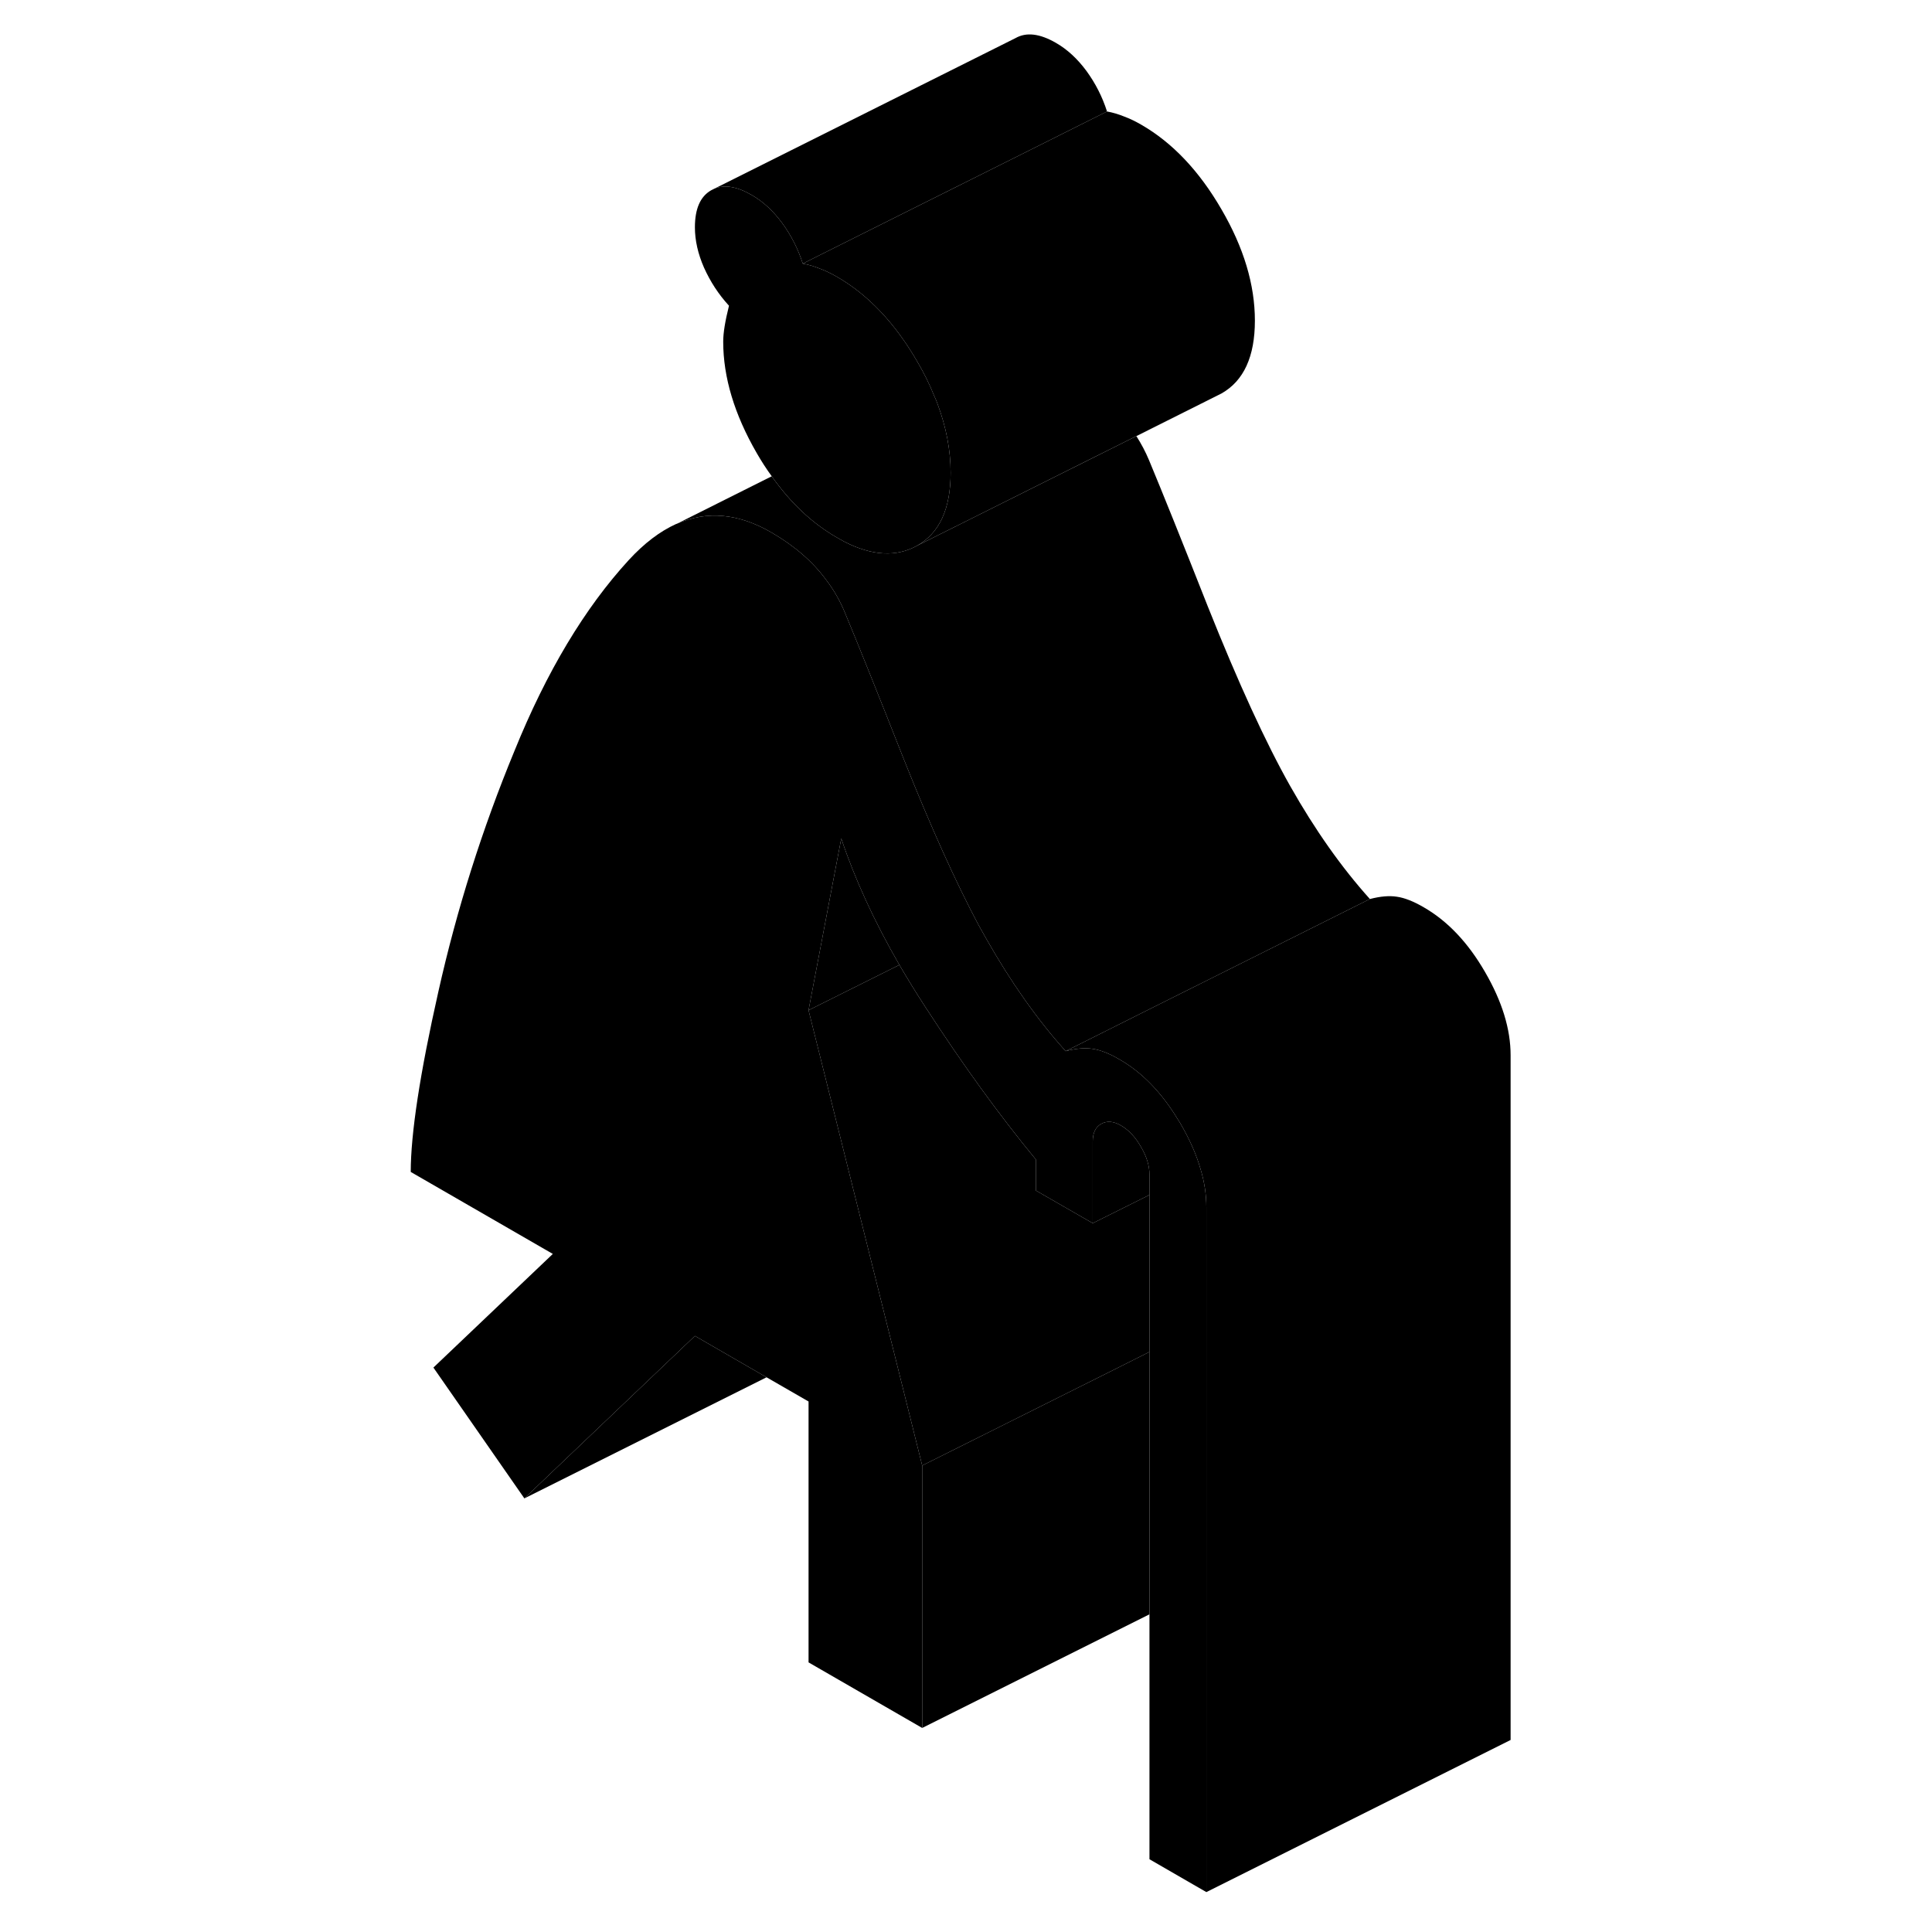 <svg width="48" height="48" viewBox="0 0 77 127" class="pr-icon-iso-duotone-secondary"
     xmlns="http://www.w3.org/2000/svg" stroke-width="1px" stroke-linecap="round" stroke-linejoin="round">
    <path d="M54.3 79.368V124.377L50.56 122.217V77.207C50.56 76.637 50.38 76.027 50 75.387C49.63 74.737 49.19 74.277 48.69 73.987C48.2 73.697 47.76 73.667 47.39 73.877C47.01 74.087 46.83 74.477 46.83 75.047V80.407L43.09 78.257V76.217C40.72 73.347 38.3 70.007 35.81 66.167C35.21 65.247 34.65 64.327 34.12 63.427C32.47 60.567 31.2 57.807 30.3 55.117L28.15 66.407L29.37 71.287L29.98 73.727L32.86 85.267L35.62 96.337V113.587L28.15 109.277V92.127L25.39 90.537L20.68 87.817L9.47 98.497L3.49 89.897L11.34 82.427L2 77.037C2 74.537 2.6 70.577 3.82 65.167C5.03 59.767 6.7 54.487 8.82 49.357C10.93 44.147 13.44 39.967 16.33 36.817C17.34 35.717 18.38 34.927 19.44 34.447L19.5 34.427C21.48 33.557 23.55 33.747 25.72 35.007C27.22 35.877 28.43 36.917 29.33 38.147C29.82 38.797 30.22 39.497 30.53 40.247C31.43 42.407 32.72 45.617 34.4 49.877C36.2 54.397 37.85 58.037 39.33 60.817C39.5 61.117 39.66 61.407 39.82 61.687C41.44 64.547 43.18 67.017 45.05 69.097C45.74 68.917 46.33 68.867 46.83 68.947C47.32 69.017 47.92 69.247 48.6 69.647C50.08 70.497 51.36 71.817 52.44 73.607C52.51 73.707 52.56 73.797 52.62 73.897C53.21 74.917 53.65 75.907 53.92 76.857C54.18 77.717 54.3 78.558 54.3 79.368Z" class="pr-icon-iso-duotone-primary-stroke" stroke-linejoin="round"/>
    <path d="M37.49 31.077C37.49 33.437 36.76 35.037 35.29 35.867C33.94 36.627 32.34 36.547 30.5 35.607C30.34 35.517 30.18 35.427 30.02 35.337C28.4 34.407 26.97 33.067 25.73 31.307C25.38 30.827 25.05 30.317 24.74 29.777C23.28 27.247 22.54 24.807 22.54 22.457C22.54 21.877 22.67 21.097 22.92 20.097C22.23 19.347 21.69 18.507 21.28 17.597C20.88 16.687 20.68 15.797 20.68 14.947C20.68 13.727 21.03 12.917 21.75 12.507L21.97 12.397C22.65 12.127 23.46 12.267 24.41 12.817C25.16 13.247 25.83 13.867 26.42 14.667C27.01 15.477 27.46 16.357 27.77 17.327C28.15 17.397 28.52 17.507 28.89 17.657C29.27 17.797 29.64 17.977 30.02 18.197C32.07 19.377 33.83 21.237 35.29 23.757C35.73 24.507 36.1 25.247 36.39 25.977C36.48 26.157 36.55 26.347 36.62 26.527C37.2 28.077 37.49 29.597 37.49 31.077Z" class="pr-icon-iso-duotone-primary-stroke" stroke-linejoin="round"/>
    <path d="M30.3 55.117L28.149 66.407L34.12 63.427C32.47 60.567 31.2 57.807 30.3 55.117Z" class="pr-icon-iso-duotone-primary-stroke" stroke-linejoin="round"/>
    <path d="M50.56 78.547V88.868L48.149 90.078L35.62 96.338L32.86 85.267L29.98 73.728L29.37 71.287L28.149 66.407L34.12 63.428C34.65 64.328 35.21 65.248 35.81 66.168C38.3 70.007 40.72 73.347 43.09 76.218V78.257L46.83 80.407L50.56 78.547Z" class="pr-icon-iso-duotone-primary-stroke" stroke-linejoin="round"/>
    <path d="M50.56 77.207V78.547L46.83 80.407V75.047C46.83 74.477 47.01 74.087 47.39 73.877C47.76 73.667 48.2 73.697 48.69 73.987C49.19 74.277 49.63 74.737 50 75.387C50.38 76.027 50.56 76.637 50.56 77.207Z" class="pr-icon-iso-duotone-primary-stroke" stroke-linejoin="round"/>
    <path d="M74.3 69.367V114.377L54.3 124.377V79.367C54.3 78.557 54.18 77.717 53.92 76.857C53.65 75.907 53.21 74.917 52.62 73.897C52.56 73.797 52.51 73.707 52.44 73.607C51.36 71.817 50.08 70.497 48.6 69.647C47.92 69.247 47.32 69.017 46.83 68.947C46.33 68.867 45.74 68.917 45.05 69.097L50.62 66.307L59.67 61.787L65.05 59.097C65.74 58.917 66.33 58.867 66.83 58.947C67.32 59.017 67.92 59.247 68.6 59.647C70.16 60.547 71.5 61.957 72.62 63.897C73.74 65.827 74.3 67.647 74.3 69.367Z" class="pr-icon-iso-duotone-primary-stroke" stroke-linejoin="round"/>
    <path d="M47.77 7.327L42.72 9.857L27.77 17.327C27.46 16.357 27.01 15.477 26.42 14.667C25.83 13.867 25.16 13.247 24.41 12.817C23.46 12.267 22.65 12.127 21.97 12.397L41.75 2.507C42.47 2.097 43.35 2.207 44.41 2.817C45.16 3.247 45.83 3.867 46.42 4.667C47.01 5.477 47.46 6.357 47.77 7.327Z" class="pr-icon-iso-duotone-primary-stroke" stroke-linejoin="round"/>
    <path d="M57.49 21.077C57.49 23.437 56.76 25.037 55.29 25.867L49.7 28.667L35.29 35.867C36.76 35.037 37.49 33.437 37.49 31.077C37.49 29.597 37.2 28.077 36.62 26.527C36.55 26.347 36.48 26.157 36.39 25.977C36.1 25.247 35.73 24.507 35.29 23.757C33.83 21.237 32.07 19.377 30.02 18.197C29.64 17.977 29.27 17.797 28.89 17.657C28.52 17.507 28.15 17.397 27.77 17.327L42.72 9.857L47.77 7.327C48.15 7.397 48.52 7.507 48.89 7.657C49.27 7.797 49.64 7.977 50.02 8.197C52.07 9.377 53.83 11.237 55.29 13.757C56.76 16.277 57.49 18.717 57.49 21.077Z" class="pr-icon-iso-duotone-primary-stroke" stroke-linejoin="round"/>
    <path d="M65.05 59.097L59.67 61.788L50.62 66.308L45.05 69.097C43.18 67.017 41.44 64.547 39.82 61.687C39.66 61.407 39.5 61.117 39.33 60.817C37.85 58.037 36.2 54.397 34.4 49.877C32.72 45.617 31.43 42.407 30.53 40.247C30.22 39.497 29.82 38.797 29.33 38.148C28.43 36.917 27.22 35.877 25.72 35.007C23.55 33.747 21.48 33.557 19.5 34.428L25.73 31.308C26.97 33.068 28.4 34.407 30.02 35.337C30.18 35.428 30.34 35.517 30.5 35.608C32.34 36.547 33.94 36.627 35.29 35.867L49.7 28.668C50.02 29.168 50.3 29.697 50.53 30.247C51.43 32.407 52.72 35.617 54.4 39.877C56.4 44.887 58.2 48.817 59.82 51.687C61.44 54.547 63.18 57.017 65.05 59.097Z" class="pr-icon-iso-duotone-primary-stroke" stroke-linejoin="round"/>
    <path d="M19.44 34.447L19.23 34.557" class="pr-icon-iso-duotone-primary-stroke" stroke-linejoin="round"/>
    <path d="M50.56 88.867V106.117L35.62 113.587V96.337L48.15 90.077L50.56 88.867Z" class="pr-icon-iso-duotone-primary-stroke" stroke-linejoin="round"/>
    <path d="M25.39 90.537L9.47 98.497L20.68 87.817L25.39 90.537Z" class="pr-icon-iso-duotone-primary-stroke" stroke-linejoin="round"/>
</svg>